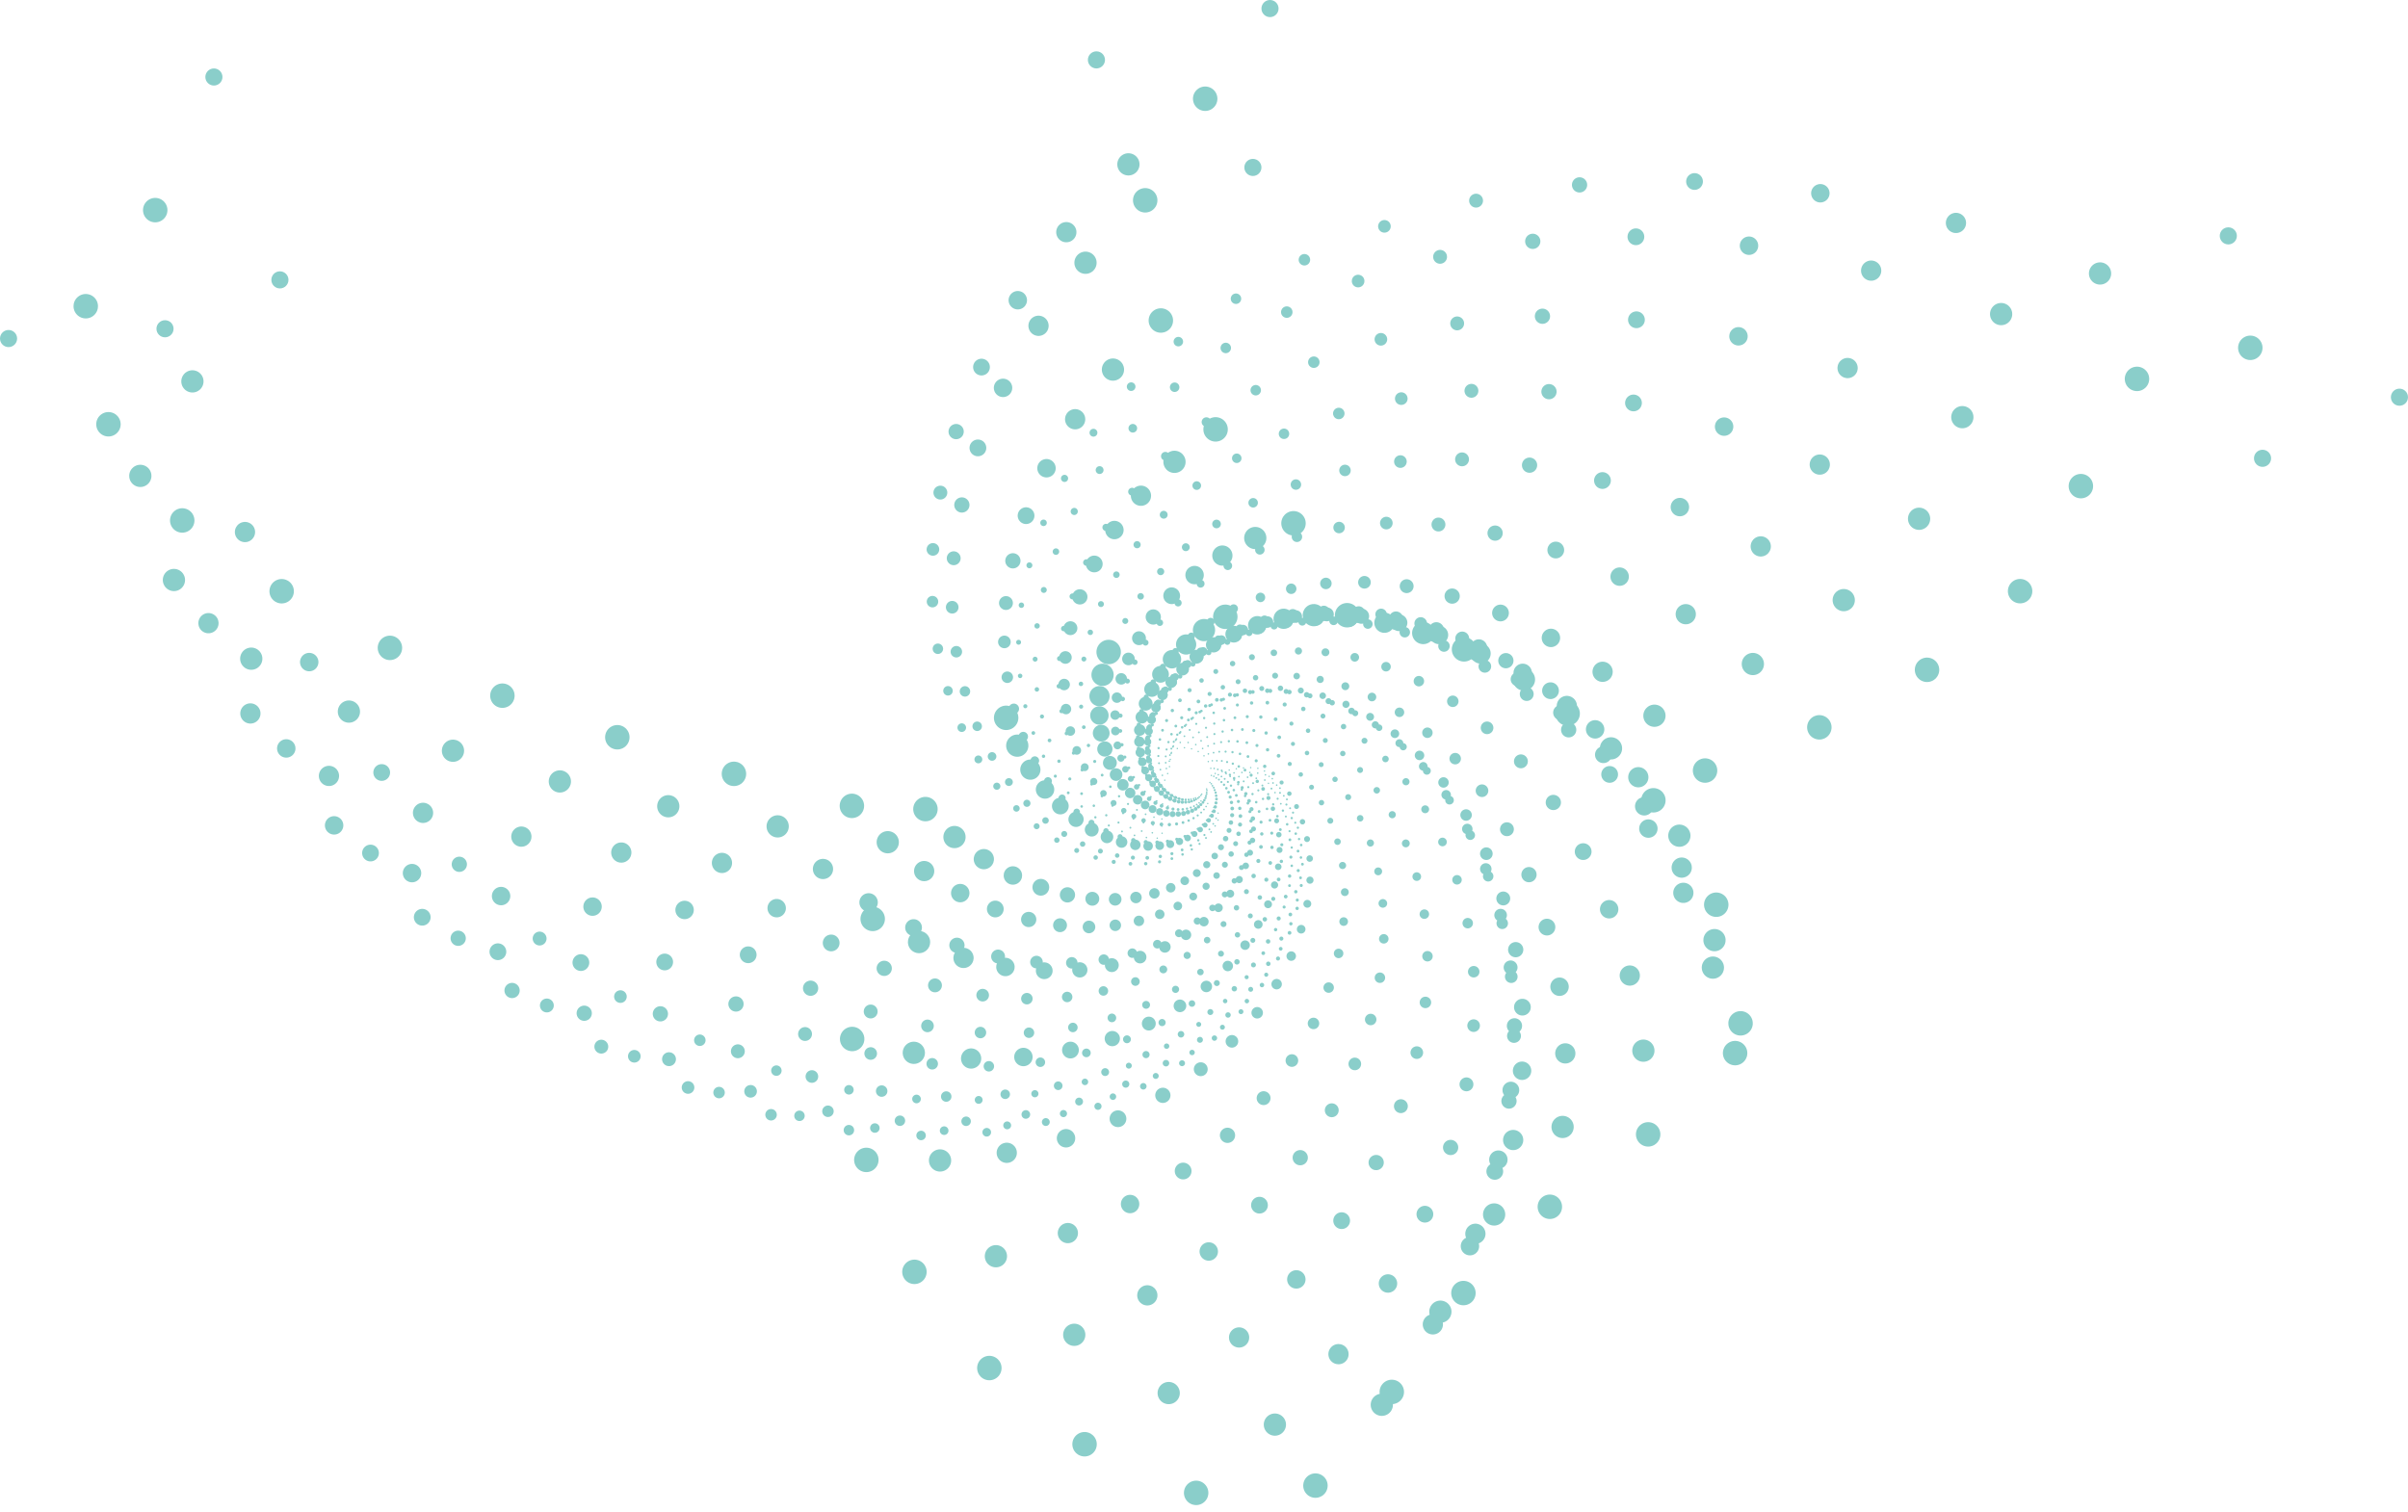 <?xml version="1.0" encoding="UTF-8"?>
<svg id="Layer_2" xmlns="http://www.w3.org/2000/svg" viewBox="0 0 985 618.74">
  <defs>
    <style>
      .cls-1 {
        stroke-dasharray: 0 4.31;
        stroke-width: .86px;
      }

      .cls-1, .cls-2, .cls-3, .cls-4, .cls-5, .cls-6, .cls-7, .cls-8, .cls-9, .cls-10, .cls-11, .cls-12, .cls-13, .cls-14, .cls-15, .cls-16, .cls-17, .cls-18, .cls-19, .cls-20, .cls-21, .cls-22, .cls-23, .cls-24, .cls-25, .cls-26, .cls-27, .cls-28, .cls-29, .cls-30, .cls-31 {
        fill: none;
        stroke: #8aceca;
        stroke-linecap: round;
        stroke-linejoin: round;
      }

      .cls-2 {
        stroke-dasharray: 0 23.51;
        stroke-width: 4.7px;
      }

      .cls-3 {
        stroke-dasharray: 0 14.67;
        stroke-width: 2.93px;
      }

      .cls-4 {
        stroke-dasharray: 0 34.29;
        stroke-width: 6.86px;
      }

      .cls-5 {
        stroke-dasharray: 0 11.06;
        stroke-width: 2.21px;
      }

      .cls-6 {
        stroke-dasharray: 0 50;
        stroke-width: 10px;
      }

      .cls-7 {
        stroke-dasharray: 0 7.58;
        stroke-width: 1.52px;
      }

      .cls-8 {
        stroke-dasharray: 0 5.2;
        stroke-width: 1.04px;
      }

      .cls-9 {
        stroke-dasharray: 0 41.4;
        stroke-width: 8.28px;
      }

      .cls-32 {
        fill: #8aceca;
      }

      .cls-10 {
        stroke-dasharray: 0 10.06;
        stroke-width: 2.01px;
      }

      .cls-11 {
        stroke-dasharray: 0 31.2;
        stroke-width: 6.24px;
      }

      .cls-12 {
        stroke-dasharray: 0 21.4;
        stroke-width: 4.28px;
      }

      .cls-13 {
        stroke-dasharray: 0 3.57;
        stroke-width: .71px;
      }

      .cls-14 {
        stroke-dasharray: 0 28.39;
        stroke-width: 5.68px;
      }

      .cls-15 {
        stroke-dasharray: 0 5.71;
        stroke-width: 1.14px;
      }

      .cls-16 {
        stroke-dasharray: 0 16.12;
        stroke-width: 3.22px;
      }

      .cls-17 {
        stroke-dasharray: 0 2.95;
        stroke-width: .59px;
      }

      .cls-18 {
        stroke-dasharray: 0 25.84;
        stroke-width: 5.17px;
      }

      .cls-19 {
        stroke-dasharray: 0 9.16;
        stroke-width: 1.83px;
      }

      .cls-20 {
        stroke-dasharray: 0 4.73;
        stroke-width: .95px;
      }

      .cls-21 {
        stroke-dasharray: 0 13.35;
        stroke-width: 2.67px;
      }

      .cls-22 {
        stroke-dasharray: 0 37.68;
        stroke-width: 7.54px;
      }

      .cls-23 {
        stroke-dasharray: 0 3.92;
        stroke-width: .78px;
      }

      .cls-24 {
        stroke-dasharray: 0 19.47;
        stroke-width: 3.89px;
      }

      .cls-25 {
        stroke-dasharray: 0 8.33;
        stroke-width: 1.67px;
      }

      .cls-26 {
        stroke-dasharray: 0 6.9;
        stroke-width: 1.38px;
      }

      .cls-27 {
        stroke-dasharray: 0 3.24;
        stroke-width: .65px;
      }

      .cls-28 {
        stroke-dasharray: 0 45.5;
        stroke-width: 9.1px;
      }

      .cls-29 {
        stroke-dasharray: 0 6.28;
        stroke-width: 1.26px;
      }

      .cls-30 {
        stroke-dasharray: 0 12.15;
        stroke-width: 2.43px;
      }

      .cls-31 {
        stroke-dasharray: 0 17.72;
        stroke-width: 3.54px;
      }
    </style>
  </defs>
  <g id="low_good">
    <g>
      <g>
        <g>
          <path class="cls-17" d="M475.63,321.94c-.36-1.58.97-2.12,2.2-6,1.61-5.1.22-7.02,1.7-8.57,2.51-2.62,11.15-2.01,14.57,3.9,2.95,5.1,1.2,11.63-3.9,14.57-5.88,3.39-13.78-.42-14.57-3.9Z"/>
          <path class="cls-17" d="M491.27,327.69c4.84,1.28,7.64,4.39,7.3,6.84-.06.45-.32,1.52-1.81,2.66"/>
          <path class="cls-17" d="M479.67,327.49c-4.25,4.71-4.84,7.96-4.49,10.11.17,1.07.72,2.81-.2,4.14-.74,1.06-2.09,1.41-3.14,1.54"/>
          <path class="cls-17" d="M497.09,316.44c1.47-.43,15.18-4.32,19.87-1.2.72.48,2.12,1.41,2.35,3.01.25,1.72-1.02,3.15-1.38,3.52"/>
        </g>
        <g>
          <path class="cls-27" d="M474.2,320.08c-.18-1.77,1.34-2.18,3.2-6.25,2.44-5.35,1.18-7.63,3.01-9.12,3.08-2.52,12.44-.7,15.37,6.21,2.53,5.96-.25,12.84-6.21,15.37-6.86,2.91-14.98-2.31-15.37-6.21Z"/>
          <path class="cls-27" d="M490.49,328.45c5.1,2.04,7.75,5.81,7.04,8.44-.13.48-.55,1.62-2.33,2.66"/>
          <path class="cls-27" d="M477.86,326.67c-5.27,4.57-6.35,8.03-6.26,10.43.04,1.19.41,3.16-.77,4.49-.94,1.06-2.47,1.26-3.63,1.26"/>
          <path class="cls-27" d="M498.34,316.96c1.66-.27,17.13-2.68,21.83,1.36.72.62,2.12,1.82,2.16,3.59.04,1.91-1.54,3.3-1.97,3.66"/>
        </g>
        <g>
          <path class="cls-13" d="M472.89,317.86c.04-1.96,1.76-2.2,4.33-6.39,3.38-5.5,2.31-8.16,4.5-9.54,3.7-2.33,13.66.9,15.93,8.83,1.96,6.84-1.99,13.97-8.83,15.93-7.88,2.26-16.03-4.52-15.93-8.83Z"/>
          <path class="cls-13" d="M489.53,329.17c5.29,2.91,7.67,7.37,6.55,10.15-.2.5-.82,1.69-2.9,2.58"/>
          <path class="cls-13" d="M476,325.54c-6.36,4.27-8,7.91-8.22,10.54-.11,1.3.03,3.5-1.45,4.79-1.17,1.03-2.86,1.04-4.12.89"/>
          <path class="cls-13" d="M499.64,317.69c1.85-.07,19.05-.63,23.63,4.4.7.77,2.07,2.27,1.87,4.21-.21,2.09-2.12,3.39-2.64,3.72"/>
        </g>
        <g>
          <path class="cls-23" d="M471.76,315.26c.31-2.13,2.21-2.16,5.58-6.39,4.42-5.55,3.61-8.6,6.19-9.81,4.35-2.05,14.78,2.81,16.2,11.77,1.22,7.72-4.05,14.97-11.77,16.2-8.89,1.41-16.88-7.08-16.2-11.77Z"/>
          <path class="cls-23" d="M488.4,329.82c5.38,3.88,7.38,9.07,5.79,11.94-.29.52-1.12,1.74-3.51,2.43"/>
          <path class="cls-23" d="M474.13,324.06c-7.51,3.81-9.78,7.55-10.38,10.39-.3,1.4-.44,3.82-2.22,5.03-1.41.96-3.26.75-4.62.41"/>
          <path class="cls-23" d="M500.96,318.66c2.02.17,20.86,1.87,25.18,7.97.66.94,1.95,2.76,1.48,4.84-.51,2.25-2.76,3.42-3.38,3.71"/>
        </g>
        <g>
          <path class="cls-1" d="M470.87,312.28c.62-2.28,2.7-2.06,6.94-6.22,5.57-5.46,5.09-8.89,8.06-9.87,5.02-1.65,15.74,5.04,16.09,15,.3,8.59-6.42,15.79-15,16.09-9.89.35-17.46-9.98-16.09-15Z"/>
          <path class="cls-1" d="M487.07,330.39c5.35,4.96,6.83,10.88,4.71,13.8-.39.53-1.46,1.74-4.16,2.18"/>
          <path class="cls-1" d="M472.28,322.19c-8.7,3.15-11.68,6.93-12.71,9.94-.51,1.49-.99,4.11-3.09,5.19-1.67.86-3.65.39-5.09-.17"/>
          <path class="cls-1" d="M502.27,319.9c2.19.46,22.5,4.83,26.4,12.06.6,1.11,1.76,3.27.97,5.48-.86,2.39-3.47,3.35-4.18,3.59"/>
        </g>
        <g>
          <path class="cls-20" d="M470.3,308.91c.98-2.41,3.22-1.89,8.41-5.85,6.81-5.21,6.74-9.02,10.11-9.69,5.69-1.13,16.49,7.61,15.54,18.52-.82,9.4-9.11,16.36-18.52,15.54-10.83-.95-17.71-13.22-15.54-18.52Z"/>
          <path class="cls-20" d="M485.54,330.83c5.17,6.12,6,12.78,3.29,15.68-.49.53-1.82,1.71-4.82,1.82"/>
          <path class="cls-20" d="M470.51,319.91c-9.91,2.27-13.67,5.99-15.19,9.14-.76,1.56-1.63,4.35-4.07,5.25-1.94.72-4.04-.07-5.53-.86"/>
          <path class="cls-20" d="M503.53,321.42c2.32.79,23.9,8.28,27.18,16.69.5,1.29,1.48,3.8.32,6.11-1.26,2.49-4.24,3.19-5.04,3.36"/>
        </g>
        <g>
          <path class="cls-8" d="M470.14,305.15c1.39-2.49,3.77-1.63,9.95-5.26,8.12-4.77,8.56-8.93,12.33-9.21,6.36-.47,16.97,10.51,14.47,22.28-2.16,10.15-12.13,16.63-22.28,14.47-11.69-2.48-17.54-16.79-14.47-22.28Z"/>
          <path class="cls-8" d="M483.82,331.11c4.82,7.37,4.83,14.74,1.49,17.55-.61.51-2.21,1.62-5.51,1.34"/>
          <path class="cls-8" d="M468.89,317.18c-11.12,1.15-15.71,4.71-17.8,7.94-1.03,1.6-2.36,4.52-5.14,5.18-2.21.52-4.39-.62-5.91-1.68"/>
          <path class="cls-8" d="M504.7,323.25c2.43,1.17,24.95,12.23,27.41,21.85.38,1.48,1.11,4.35-.47,6.7-1.71,2.55-5.05,2.92-5.95,2.99"/>
        </g>
        <g>
          <path class="cls-15" d="M470.46,301.03c1.86-2.53,4.33-1.27,11.56-4.4,9.5-4.12,10.53-8.6,14.68-8.39,7,.34,17.1,13.73,12.8,26.24-3.71,10.78-15.46,16.51-26.24,12.8-12.42-4.28-16.88-20.66-12.8-26.24Z"/>
          <path class="cls-15" d="M481.91,331.17c4.27,8.68,3.29,16.73-.72,19.34-.73.48-2.63,1.47-6.18.72"/>
          <path class="cls-15" d="M467.48,313.98c-12.28-.23-17.77,3.03-20.47,6.27-1.34,1.61-3.18,4.62-6.3,4.96-2.48.27-4.71-1.26-6.23-2.63"/>
          <path class="cls-15" d="M505.73,325.4c2.49,1.6,25.58,16.69,26.97,27.5.21,1.66.63,4.89-1.41,7.25-2.2,2.55-5.9,2.5-6.89,2.46"/>
        </g>
        <g>
          <path class="cls-29" d="M471.36,296.58c2.36-2.51,4.89-.8,13.2-3.25,10.91-3.22,12.64-7.96,17.13-7.19,7.59,1.31,16.81,17.27,10.44,30.33-5.49,11.26-19.07,15.94-30.33,10.44-12.97-6.33-15.65-24.8-10.44-30.33Z"/>
          <path class="cls-29" d="M479.81,330.99c3.5,10.04,1.35,18.68-3.38,21-.86.42-3.07,1.25-6.84-.04"/>
          <path class="cls-29" d="M466.38,310.31c-13.36-1.9-19.78.93-23.17,4.1-1.68,1.57-4.09,4.61-7.54,4.57-2.74-.04-4.97-2.01-6.44-3.7"/>
          <path class="cls-29" d="M506.56,327.89c2.5,2.08,25.66,21.63,25.73,33.6.01,1.84.03,5.42-2.51,7.72-2.74,2.49-6.77,1.94-7.85,1.76"/>
        </g>
        <g>
          <path class="cls-26" d="M472.93,291.85c2.91-2.42,5.44-.22,14.83-1.78,12.33-2.05,14.85-6.99,19.65-5.55,8.1,2.44,16.03,21.09,7.33,34.48-7.5,11.55-22.94,14.83-34.48,7.33-13.3-8.64-13.75-29.14-7.33-34.48Z"/>
          <path class="cls-26" d="M477.55,330.52c2.47,11.42-1.03,20.56-6.5,22.45-1,.34-3.51.95-7.46-.96"/>
          <path class="cls-26" d="M465.67,306.16c-14.32-3.86-21.7-1.64-25.82,1.37-2.04,1.49-5.08,4.48-8.83,3.97-2.99-.41-5.15-2.85-6.53-4.9"/>
          <path class="cls-26" d="M507.14,330.71c2.45,2.61,25.1,27.02,23.57,40.1-.23,2.01-.69,5.91-3.77,8.08-3.33,2.35-7.64,1.21-8.79.87"/>
        </g>
        <g>
          <path class="cls-7" d="M475.29,286.9c3.5-2.25,5.97.49,16.41.04,13.72-.58,17.14-5.64,22.18-3.42,8.51,3.75,14.66,25.15,3.38,38.59-9.72,11.59-27,13.1-38.59,3.38-13.35-11.2-11.09-33.63-3.38-38.59Z"/>
          <path class="cls-7" d="M475.14,329.69c1.16,12.79-3.87,22.29-10.09,23.62-1.13.24-3.96.57-8.01-2.04"/>
          <path class="cls-7" d="M465.45,301.53c-15.1-6.13-23.45-4.69-28.35-1.97-2.43,1.35-6.14,4.21-10.17,3.15-3.2-.84-5.24-3.8-6.46-6.22"/>
          <path class="cls-7" d="M507.4,333.87c2.32,3.17,23.75,32.84,20.33,46.89-.53,2.16-1.55,6.35-5.19,8.31-3.94,2.12-8.5.3-9.71-.23"/>
        </g>
        <g>
          <path class="cls-25" d="M478.52,281.82c4.12-1.99,6.44,1.33,17.9,2.24,15.05,1.2,19.45-3.86,24.65-.76,8.78,5.23,12.62,29.39-1.49,42.54-12.16,11.34-31.21,10.67-42.54-1.49-13.06-14-7.59-38.16,1.49-42.54Z"/>
          <path class="cls-25" d="M472.63,328.47c-.44,14.11-7.21,23.79-14.17,24.41-1.27.11-4.39.09-8.46-3.3"/>
          <path class="cls-25" d="M465.83,296.46c-15.65-8.71-24.95-8.26-30.66-5.94-2.83,1.15-7.26,3.77-11.51,2.07-3.38-1.35-5.2-4.85-6.22-7.65"/>
          <path class="cls-25" d="M507.25,337.35c2.11,3.77,21.51,39,15.9,53.87-.86,2.28-2.54,6.72-6.78,8.37-4.58,1.78-9.31-.81-10.56-1.55"/>
        </g>
        <g>
          <path class="cls-19" d="M482.73,276.71c4.76-1.62,6.85,2.31,19.22,4.84,16.25,3.32,21.73-1.6,26.98,2.47,8.88,6.88,9.83,33.75-7.32,46.2-14.78,10.74-35.47,7.46-46.2-7.32-12.37-17.02-3.17-42.64,7.32-46.2Z"/>
          <path class="cls-19" d="M470.06,326.8c-2.37,15.33-11.05,24.98-18.73,24.72-1.4-.05-4.8-.49-8.78-4.73"/>
          <path class="cls-19" d="M466.92,290.97c-15.9-11.59-26.11-12.35-32.64-10.58-3.24.88-8.42,3.14-12.83.72-3.51-1.92-5.02-5.98-5.76-9.17"/>
          <path class="cls-19" d="M506.63,341.12c1.79,4.4,18.24,45.41,10.13,60.88-1.25,2.37-3.67,6.99-8.51,8.22-5.24,1.33-10.04-2.13-11.31-3.1"/>
        </g>
        <g>
          <path class="cls-10" d="M488,271.7c5.41-1.13,7.16,3.44,20.31,7.86,17.28,5.8,23.91,1.16,29.1,6.31,8.76,8.7,6.2,38.13-14.17,49.42-17.56,9.73-39.68,3.39-49.42-14.17-11.21-20.22,2.25-46.94,14.17-49.42Z"/>
          <path class="cls-10" d="M467.47,324.64c-4.64,16.4-15.4,25.77-23.74,24.46-1.52-.24-5.17-1.18-8.95-6.34"/>
          <path class="cls-10" d="M468.85,285.14c-15.79-14.77-26.82-16.97-34.19-15.92-3.65.52-9.6,2.3-14.09-.93-3.57-2.57-4.68-7.2-5.05-10.77"/>
          <path class="cls-10" d="M505.44,345.15c1.37,5.03,13.81,51.98,2.89,67.76-1.68,2.42-4.94,7.14-10.39,7.83-5.89.75-10.67-3.67-11.92-4.9"/>
        </g>
        <g>
          <path class="cls-5" d="M494.42,266.94c6.05-.5,7.35,4.71,21.11,11.29,18.07,8.64,25.92,4.47,30.9,10.78,8.39,10.66,1.65,42.41-22.07,52-20.45,8.26-43.74-1.62-52-22.07-9.52-23.56,8.74-50.89,22.07-52Z"/>
          <path class="cls-5" d="M464.94,321.93c-7.26,17.27-20.25,26.05-29.16,23.5-1.62-.46-5.48-1.98-8.91-8.11"/>
          <path class="cls-5" d="M471.73,279.03c-15.25-18.23-26.98-22.1-35.16-21.94-4.05.08-10.78,1.22-15.24-2.9-3.55-3.28-4.14-8.48-4.07-12.43"/>
          <path class="cls-5" d="M503.6,349.39c.82,5.67,8.1,58.54-5.92,74.3-2.15,2.42-6.34,7.12-12.38,7.15-6.52.03-11.15-5.43-12.34-6.94"/>
        </g>
        <g>
          <path class="cls-30" d="M502.06,262.61c6.67.26,7.38,6.12,21.51,15.14,18.55,11.85,27.68,8.35,32.25,15.9,7.73,12.75-3.88,46.48-31.04,53.76-23.42,6.27-47.49-7.62-53.76-31.04-7.23-26.97,16.35-54.34,31.04-53.76Z"/>
          <path class="cls-30" d="M462.54,318.64c-10.23,17.86-25.57,25.7-34.96,21.72-1.71-.72-5.72-2.9-8.63-10.04"/>
          <path class="cls-30" d="M475.69,272.76c-14.19-21.92-26.47-27.72-35.41-28.64-4.43-.46-11.92-.12-16.24-5.21-3.43-4.05-3.38-9.8-2.77-14.1"/>
          <path class="cls-30" d="M501.04,353.77c.13,6.3,1,64.94-16.41,80.24-2.67,2.35-7.87,6.92-14.46,6.14-7.12-.85-11.43-7.42-12.53-9.22"/>
        </g>
        <g>
          <path class="cls-21" d="M510.97,258.9c7.24,1.18,7.23,7.67,21.43,19.4,18.65,15.41,29.07,12.81,33.05,21.66,6.72,14.94-10.45,50.18-41.05,54.48-26.38,3.71-50.77-14.67-54.48-41.05-4.27-30.39,25.11-57.08,41.05-54.48Z"/>
          <path class="cls-21" d="M460.36,314.73c-13.55,18.11-31.33,24.6-41.04,19.01-1.76-1.02-5.85-3.92-8.07-12.11"/>
          <path class="cls-21" d="M480.86,266.45c-12.54-25.81-25.16-33.78-34.78-35.98-4.77-1.09-12.99-1.72-17.01-7.86-3.2-4.88-2.37-11.14-1.13-15.75"/>
          <path class="cls-21" d="M497.65,358.2c-.7,6.89-7.61,70.96-28.64,85.32-3.23,2.21-9.51,6.49-16.59,4.76-7.65-1.88-11.47-9.62-12.44-11.74"/>
        </g>
        <g>
          <path class="cls-3" d="M521.19,256.06c7.74,2.25,6.86,9.33,20.78,24.02,18.28,19.3,29.99,17.87,33.15,28.05,5.33,17.19-18.12,53.33-52.07,53.93-29.27.51-53.41-22.8-53.93-52.07-.59-33.71,35.04-58.89,52.07-53.93Z"/>
          <path class="cls-3" d="M458.51,310.17c-17.2,17.94-37.47,22.64-47.3,15.24-1.79-1.35-5.85-5.06-7.18-14.29"/>
          <path class="cls-3" d="M487.33,260.26c-10.22-29.83-22.92-40.21-33.12-43.9-5.05-1.83-13.94-3.62-17.51-10.85-2.84-5.75-1.1-12.47.87-17.33"/>
          <path class="cls-3" d="M493.36,362.58c-1.69,7.42-17.8,76.38-42.67,89.23-3.82,1.97-11.24,5.81-18.73,2.97-8.09-3.07-11.22-12.03-11.99-14.47"/>
        </g>
        <g>
          <path class="cls-16" d="M532.71,254.33c8.14,3.49,6.24,11.1,19.44,28.99,17.35,23.5,30.32,23.5,32.4,35.03,3.51,19.47-26.91,55.74-64.02,51.84-31.99-3.36-55.21-32.03-51.84-64.02,3.87-36.85,46.1-59.54,64.02-51.84Z"/>
          <path class="cls-16" d="M457.11,304.95c-21.17,17.26-43.9,19.68-53.64,10.29-1.77-1.71-5.7-6.31-5.92-16.55"/>
          <path class="cls-16" d="M495.22,254.37c-7.15-33.91-19.61-46.93-30.25-52.32-5.27-2.67-14.72-5.81-17.64-14.18-2.32-6.65.48-13.75,3.27-18.79"/>
          <path class="cls-16" d="M488.09,366.78c-2.83,7.87-29.64,80.92-58.49,91.61-4.43,1.64-13.04,4.83-20.83.73-8.42-4.43-10.63-14.63-11.14-17.38"/>
        </g>
        <g>
          <path class="cls-31" d="M545.52,253.98c8.41,4.9,5.32,12.94,17.33,34.22,15.78,27.96,29.92,29.7,30.64,42.55,1.22,21.7-36.81,57.2-76.77,47.97-34.45-7.95-55.92-42.32-47.97-76.77,9.16-39.68,58.26-58.77,76.77-47.97Z"/>
          <path class="cls-31" d="M456.27,299.07c-25.4,15.99-50.52,15.58-59.88,4.04-1.7-2.1-5.38-7.64-4.24-18.84"/>
          <path class="cls-31" d="M504.62,249c-3.26-37.94-15.11-53.81-25.98-61.11-5.39-3.62-15.27-8.31-17.34-17.82-1.65-7.56,2.36-14.94,6.08-20.05"/>
          <path class="cls-31" d="M481.79,370.66c-4.14,8.2-43.17,84.29-76.06,92.08-5.05,1.2-14.87,3.52-22.82-1.99-8.59-5.96-9.64-17.38-9.83-20.45"/>
        </g>
        <g>
          <path class="cls-24" d="M559.53,255.31c8.51,6.47,4.07,14.82,14.32,39.64,13.47,32.6,28.66,36.4,27.73,50.51-1.58,23.84-47.81,57.45-90.16,42.04-36.51-13.29-55.33-53.65-42.04-90.16,15.3-42.05,71.41-56.3,90.16-42.04Z"/>
          <path class="cls-24" d="M456.15,292.54c-29.84,14.04-57.19,10.23-65.85-3.62-1.58-2.52-4.84-9.06-2.1-21.12"/>
          <path class="cls-24" d="M515.59,244.41c1.53-41.82-9.27-60.71-20.16-70.13-5.39-4.67-15.55-11.11-16.53-21.76-.78-8.47,4.57-15.97,9.32-21.06"/>
          <path class="cls-24" d="M474.4,374.04c-5.62,8.39-58.37,86.16-95.29,90.25-5.67.63-16.69,1.85-24.62-5.23-8.57-7.65-8.18-20.24-7.98-23.62"/>
        </g>
        <g>
          <path class="cls-12" d="M574.63,258.65c8.42,8.2,2.45,16.71,10.3,45.16,10.32,37.37,26.39,43.54,23.48,58.81-4.91,25.79-59.84,56.26-103.97,33.78-38.04-19.38-53.16-65.93-33.78-103.97,22.32-43.81,85.43-51.84,103.97-33.78Z"/>
          <path class="cls-12" d="M456.89,285.41c-34.43,11.32-63.74,3.5-71.34-12.76-1.38-2.96-4.07-10.53.54-23.31"/>
          <path class="cls-12" d="M528.17,240.87c7.27-45.41-1.98-67.46-12.59-79.2-5.26-5.81-15.47-14.2-15.11-25.95.28-9.34,7.13-16.81,12.99-21.72"/>
          <path class="cls-12" d="M465.88,376.74c-7.25,8.4-75.21,86.16-116.03,85.67-6.27-.07-18.45-.22-26.15-9-8.32-9.49-6.21-23.18-5.54-26.84"/>
        </g>
        <g>
          <path class="cls-2" d="M590.66,264.3c8.08,10.07.43,18.56,5.19,50.63,6.25,42.14,22.95,51.02,17.73,67.29-8.81,27.47-72.81,53.35-117.92,22.92-38.89-26.23-49.16-79.03-22.92-117.92,30.22-44.8,100.12-45.1,117.92-22.92Z"/>
          <path class="cls-2" d="M458.65,277.73c-39.07,7.74-69.99-4.72-76.1-23.48-1.11-3.41-3.03-12.02,3.71-25.35"/>
          <path class="cls-2" d="M542.36,238.69c14.01-48.55,6.87-73.85-3.13-88.07-4.96-7.04-14.97-17.56-13.01-30.33,1.56-10.15,10.03-17.38,17.07-21.95"/>
          <path class="cls-2" d="M456.22,378.55c-9.03,8.19-93.57,83.9-138.02,77.91-6.82-.92-20.1-2.71-27.32-13.32-7.8-11.47-3.67-26.11-2.45-30.01"/>
        </g>
        <g>
          <path class="cls-18" d="M607.38,272.62c7.47,12.07-2.01,20.3-1.12,55.92,1.18,46.8,18.2,58.72,10.33,75.77-13.29,28.78-86.56,48.44-131.69,9.21-38.91-33.82-43.03-92.78-9.21-131.69,38.96-44.81,115.24-35.78,131.69-9.21Z"/>
          <path class="cls-18" d="M461.6,269.58c-43.65,3.21-75.71-14.52-79.86-35.8-.75-3.87-1.69-13.52,7.44-27.16"/>
          <path class="cls-18" d="M558.13,238.22c21.78-51.08,17.39-79.62,8.38-96.47-4.46-8.35-13.98-21.16-10.13-34.82,3.06-10.87,13.26-17.61,21.56-21.65"/>
          <path class="cls-18" d="M445.45,379.23c-10.95,7.72-113.29,78.98-160.98,66.49-7.32-1.92-21.56-5.65-28.01-18.19-6.97-13.55-.51-28.97,1.35-33.06"/>
        </g>
        <g>
          <path class="cls-14" d="M624.51,283.93c6.53,14.16-4.92,21.87-8.71,60.85-4.98,51.2,11.98,66.48,1.12,84.02-18.35,29.61-100.9,41.24-144.87-7.59-37.91-42.1-34.51-106.96,7.59-144.87,48.49-43.66,130.49-23.6,144.87,7.59Z"/>
          <path class="cls-14" d="M465.91,261.1c-48.04-2.35-80.63-25.98-82.31-49.74-.31-4.32-.04-14.97,11.75-28.63"/>
          <path class="cls-14" d="M575.4,239.81c30.6-52.8,29.63-84.52,22.06-104.1-3.75-9.7-12.41-24.95-6.38-39.34,4.79-11.44,16.83-17.44,26.42-20.73"/>
          <path class="cls-14" d="M433.61,378.52c-12.97,6.96-134.14,70.97-184.48,50.96-7.73-3.07-22.76-9.05-28.12-23.59-5.79-15.72,3.32-31.67,5.9-35.88"/>
        </g>
        <g>
          <path class="cls-11" d="M641.67,298.57c5.23,16.32-8.29,23.2-17.65,65.2-12.29,55.18,4.17,74.12-10.03,91.79-23.98,29.84-115.57,31.47-156.99-27.68-35.71-51-23.31-121.28,27.68-156.99,58.74-41.13,145.48-8.26,156.99,27.68Z"/>
          <path class="cls-11" d="M471.75,252.42c-52.08-9-84.47-39.13-83.12-65.27.25-4.75,1.97-16.34,16.65-29.65"/>
          <path class="cls-11" d="M594.01,243.87c40.44-53.49,43.64-88.22,38.01-110.59-2.79-11.08-10.19-28.88-1.69-43.76,6.76-11.84,20.69-16.76,31.59-19.07"/>
          <path class="cls-11" d="M420.79,376.17c-15.08,5.85-155.82,59.44-208.04,30.88-8.02-4.39-23.61-12.92-27.51-29.49-4.21-17.92,7.87-34.09,11.24-38.34"/>
        </g>
        <g>
          <path class="cls-4" d="M658.43,316.82c3.51,18.5-12.15,24.19-27.98,68.75-20.8,58.53-5.38,81.4-23.24,98.78-30.15,29.34-130.27,18.85-167.53-51.22-32.12-60.4-9.19-135.41,51.22-167.53,69.57-36.99,159.79,10.47,167.53,51.22Z"/>
          <path class="cls-4" d="M479.28,243.73c-55.6-16.79-86.89-53.99-81.92-82.33.9-5.15,4.33-17.56,22.13-30.11"/>
          <path class="cls-4" d="M613.78,250.78c51.28-52.93,59.41-90.37,56.26-115.53-1.56-12.46-7.25-32.86,4.01-47.96,8.96-12.01,24.81-15.52,37.01-16.57"/>
          <path class="cls-4" d="M407.13,371.88c-17.24,4.36-177.91,43.97-231.05,5.82-8.16-5.86-24.02-17.25-26.05-35.85-2.19-20.11,13.14-36.13,17.4-40.32"/>
        </g>
        <g>
          <path class="cls-22" d="M674.27,338.98c1.36,20.65-16.49,24.76-39.72,71.24-30.52,61.06-16.77,88.07-38.57,104.62-36.81,27.96-144.61,3.11-175.86-78.3-26.94-70.18,8.11-148.92,78.3-175.86,80.84-31.03,172.88,32.82,175.86,78.3Z"/>
          <path class="cls-22" d="M488.65,235.27c-58.4-25.76-87.54-70.53-78.32-100.77,1.68-5.5,7.08-18.57,28.17-29.87"/>
          <path class="cls-22" d="M634.41,260.97c63.02-50.86,76.9-90.62,76.84-118.48-.03-13.8-3.51-36.81,10.8-51.77,11.38-11.9,29.14-13.6,42.59-13.12"/>
          <path class="cls-22" d="M392.79,365.38c-19.38,2.45-199.94,24.13-252.79-24.6-8.11-7.48-23.89-22.03-23.62-42.59.3-22.23,19.18-37.65,24.37-41.64"/>
        </g>
        <g>
          <path class="cls-9" d="M688.58,365.27c-1.29,22.7-21.3,24.8-52.87,72.38-41.47,62.51-30.09,93.81-56.08,108.95-43.9,25.56-158.15-15.97-181.33-108.95-19.99-80.16,28.79-161.34,108.95-181.33,92.33-23.02,184.16,58.95,181.33,108.95Z"/>
          <path class="cls-9" d="M500.01,227.29c-60.25-35.91-86.04-88.65-71.93-120.39,2.57-5.77,10.21-19.3,34.73-28.81"/>
          <path class="cls-9" d="M655.55,274.84c75.54-47.03,96.01-88.54,99.68-118.93,1.82-15.06,1.1-40.62,18.71-55.02,14.01-11.45,33.6-10.93,48.21-8.61"/>
          <path class="cls-9" d="M378.03,356.37c-21.47.08-221.31-.46-272.42-60.68-7.85-9.25-23.11-27.23-20.05-49.62,3.31-24.2,25.96-38.5,32.16-42.16"/>
        </g>
        <g>
          <path class="cls-28" d="M700.66,395.86c-4.44,24.59-26.55,24.19-67.36,71.87-53.6,62.63-45.38,98.29-75.76,111.32-51.3,22.01-170.35-38.6-183.19-143.12-11.06-90.11,53.01-172.12,143.12-183.19,103.78-12.74,192.97,88.96,183.19,143.12Z"/>
          <path class="cls-28" d="M513.47,220.11c-60.9-47.24-81.97-108.21-62.33-140.95,3.57-5.95,13.72-19.69,41.74-26.77"/>
          <path class="cls-28" d="M676.75,292.81c88.69-41.18,116.58-83.71,124.65-116.37,4-16.18,6.64-44.16,27.78-57.5,16.81-10.61,38.11-7.42,53.73-2.93"/>
          <path class="cls-28" d="M363.14,344.56c-23.43-2.79-241.32-30.14-289.01-102.67-7.32-11.14-21.56-32.79-15.23-56.81,6.85-25.95,33.47-38.51,40.72-41.67"/>
        </g>
        <g>
          <path class="cls-6" d="M709.75,430.84c-8.14,26.22-32.2,22.83-83.09,69.36-66.85,61.13-62.66,101.13-97.54,111.27-58.9,17.13-180.64-64.92-180.64-180.64,0-99.76,80.87-180.64,180.64-180.64,114.91,0,198.56,122.87,180.64,180.64Z"/>
          <path class="cls-6" d="M529.11,214.08c-60.1-59.68-74.91-129.01-49.11-162.08,4.69-6.01,17.6-19.64,49.11-23.61"/>
          <path class="cls-6" d="M697.46,315.24c102.26-33.04,138.36-75.69,151.54-110.24,6.53-17.11,13.16-47.27,38-59,19.76-9.33,42.56-2.99,59,4"/>
          <path class="cls-6" d="M348.47,329.69c-25.18-6.18-259.18-65.19-301.47-150.69-6.49-13.13-19.12-38.66-9-64,10.94-27.39,41.66-37.53,50-40"/>
        </g>
      </g>
      <circle class="cls-32" cx="114.5" cy="114.5" r="3.5"/>
      <circle class="cls-32" cx="67.5" cy="134.5" r="3.5"/>
      <circle class="cls-32" cx="87.5" cy="31.5" r="3.5"/>
      <circle class="cls-32" cx="3.5" cy="138.5" r="3.5"/>
      <circle class="cls-32" cx="512.5" cy="68.5" r="3.5"/>
      <circle class="cls-32" cx="448.5" cy="24.5" r="3.5"/>
      <circle class="cls-32" cx="519.5" cy="3.5" r="3.5"/>
      <circle class="cls-32" cx="925.5" cy="187.5" r="3.5"/>
      <circle class="cls-32" cx="911.5" cy="96.5" r="3.5"/>
      <circle class="cls-32" cx="981.5" cy="162.5" r="3.5"/>
    </g>
  </g>
</svg>